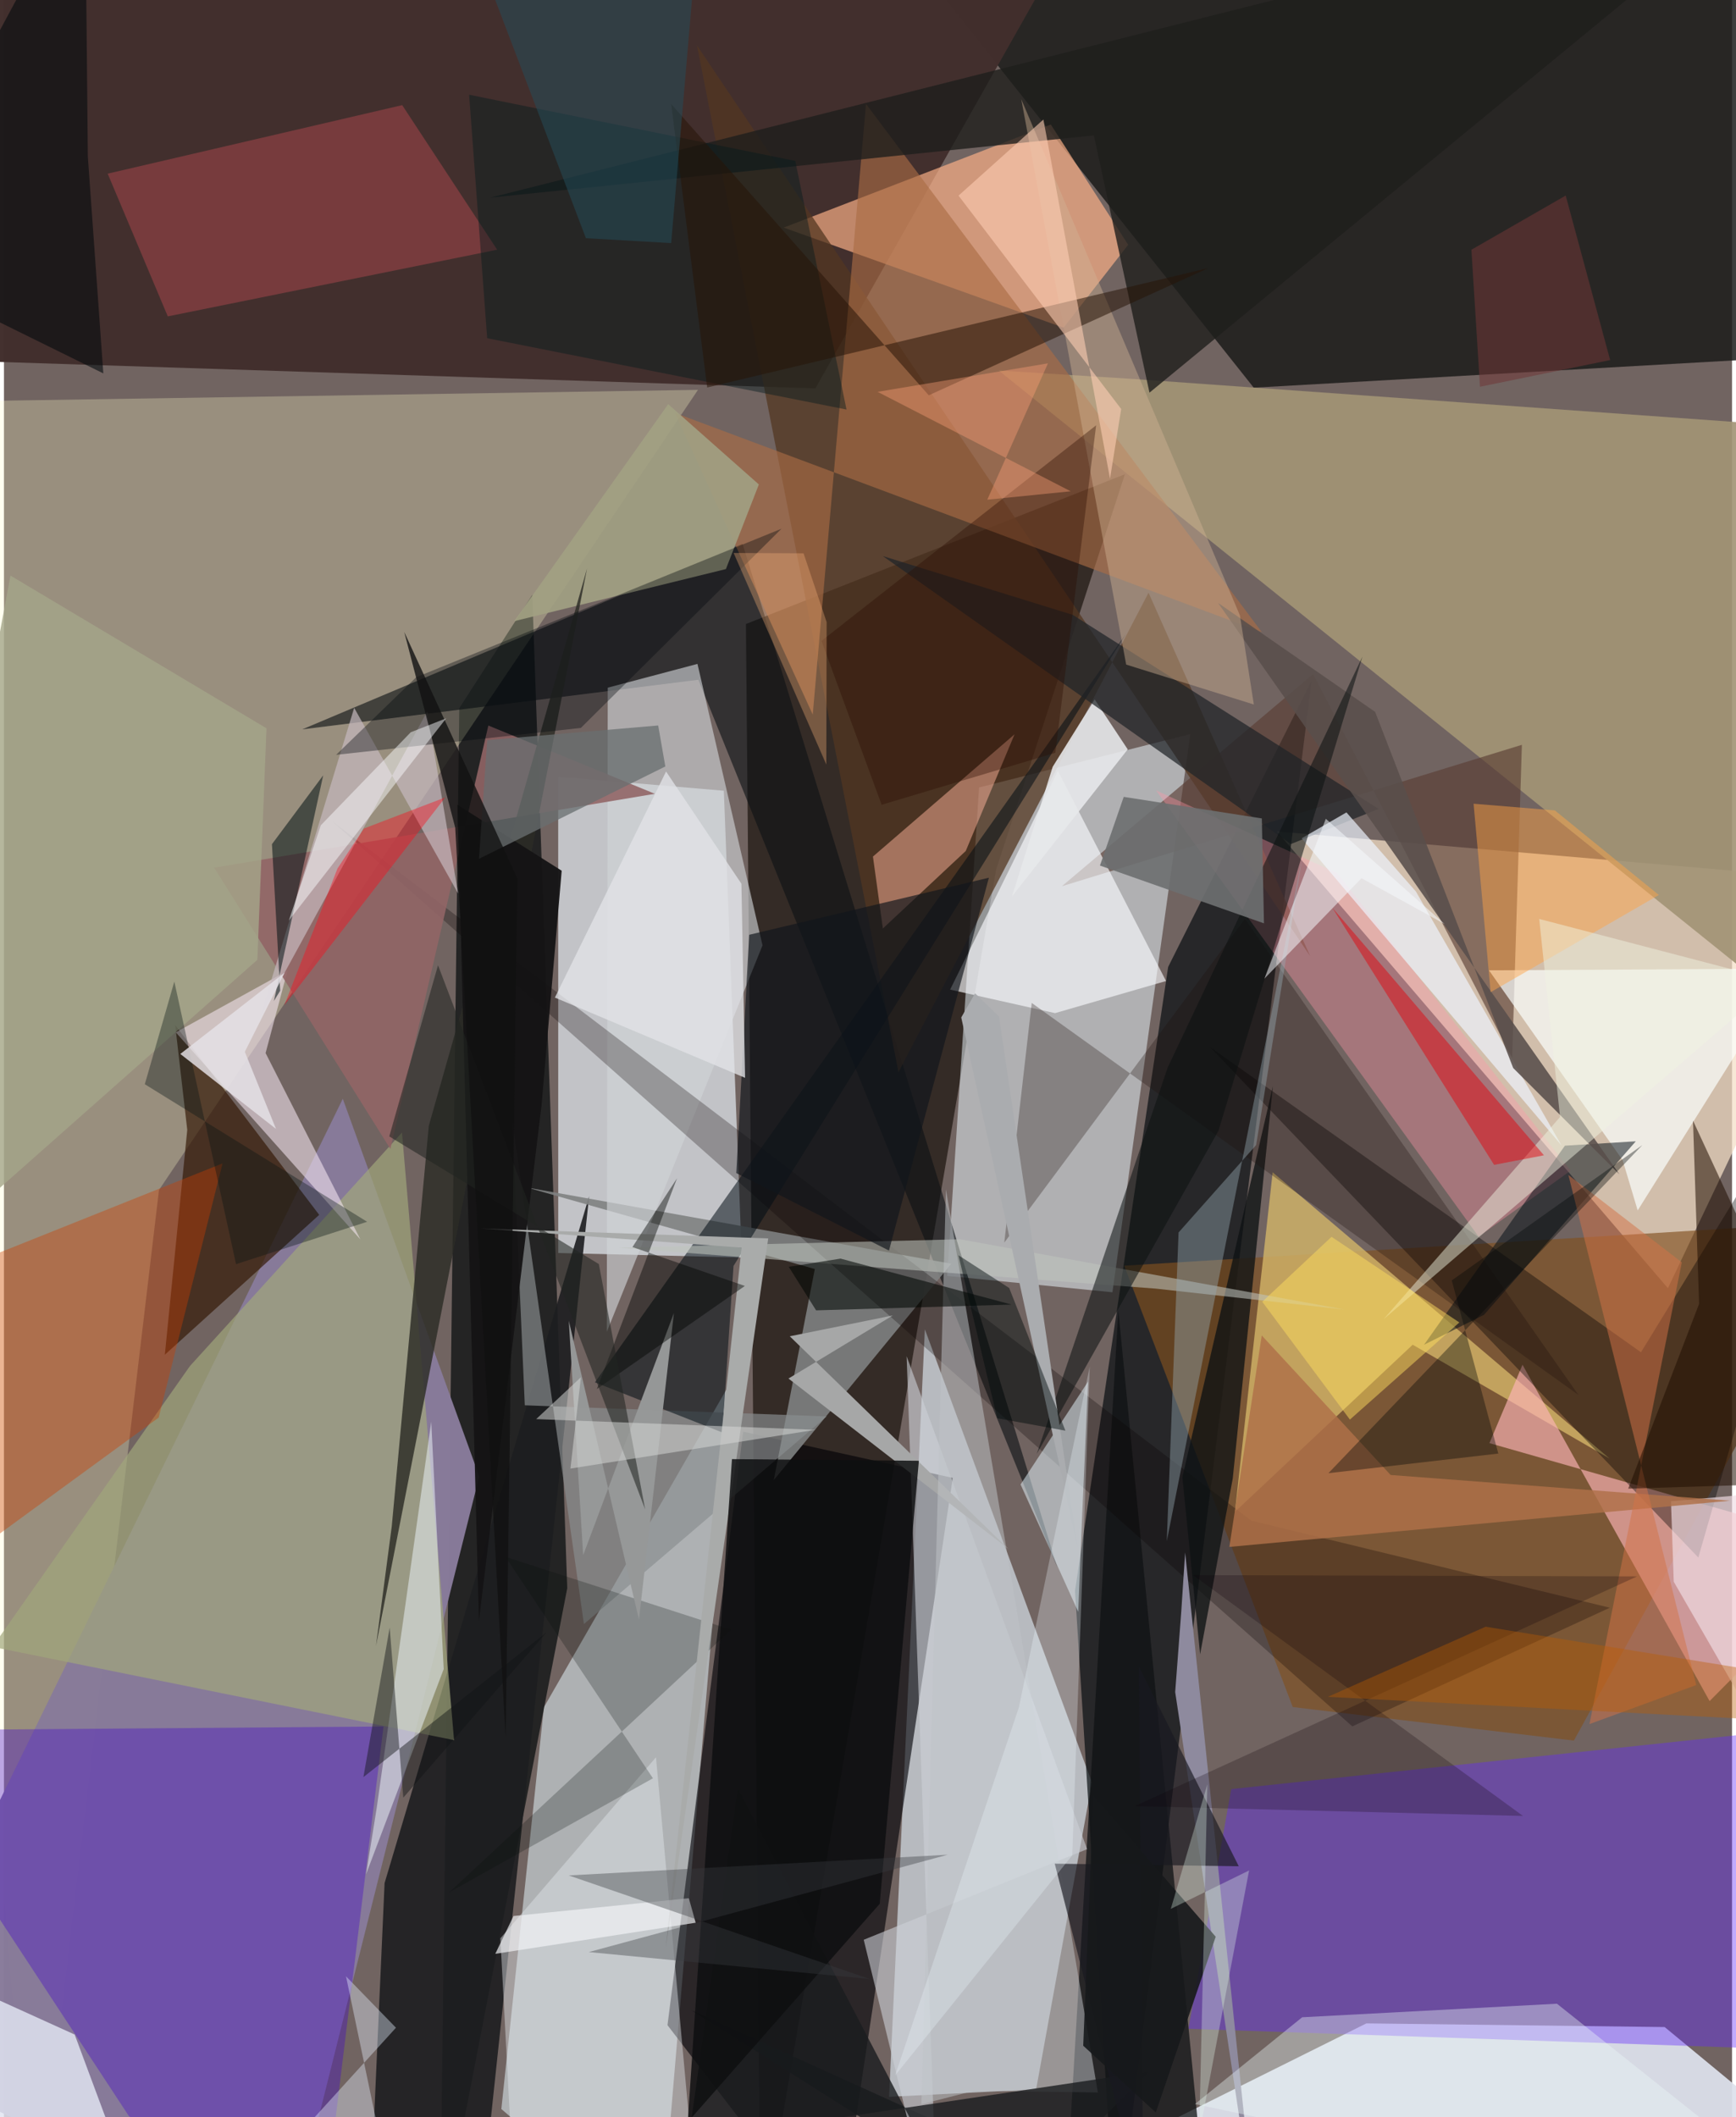 <svg xmlns="http://www.w3.org/2000/svg" width="228" height="278" viewBox="0 0 836 1024"><path fill="#716461" d="M0 0h836v1024H0z"/><path fill="#f4dfc7" fill-opacity=".729" d="M898 427.423v-.985L615.836 402.14 804.97 623.045z"/><path fill="#1b1c1a" fill-opacity=".851" d="M604.612 187.51L424.024-39.769 881.954-62l-39.596 236.012z"/><path fill="#17100a" fill-opacity=".671" d="M479.967 420.612L366.052 1086l-7.105-784.188 183.33-72.44z"/><path fill="#e6eef4" fill-opacity=".69" d="M268.127 375.65l.02 230.384 88.802 2.176-8.688-225.76z"/><path fill="#dfecf5" fill-opacity=".631" d="M445.51 642.944l80.826 219.199-27 148.384-71.143 3.634z"/><path fill="#dde1ec" fill-opacity=".937" d="M443.349 1086L898 1058.517l-94.597-78.1-144.299-1.772z"/><path fill="#e9f5fd" fill-opacity=".522" d="M456.32 617.101l79.928 7.924 37.682-269.984-102.195 25.833z"/><path fill="#422f2d" fill-opacity=".988" d="M533.686-62H12.116L-62 173.117l454.55 14.742z"/><path fill="#c7d1d5" fill-opacity=".71" d="M317.296 1086l-76.673-65.944 20.587-194.323 91.615-159.457z"/><path fill="#060c0d" fill-opacity=".718" d="M255.586 287.687l16.92 480.47L210.92 1086l9.36-743.452z"/><path fill="#ffffc9" fill-opacity=".278" d="M14.397 1086l60.604-510.463L335.755 188.56-62 194.754z"/><path fill="#090f12" fill-opacity=".706" d="M518.16 769.446L537.984 1086l94.615-756.79L563.2 467.684z"/><path fill="#000106" fill-opacity=".62" d="M402.876 1086l-81.875-106.494 36.62-287.045 101.388 22.35z"/><path fill="#887a9a" fill-opacity=".98" d="M-62 993.452L136.716 1086l93.231-371.948-66.029-182.612z"/><path fill="#a29475" fill-opacity=".914" d="M481.243 179.204l64.892 4.077L898 208.427l-9.568 298.255z"/><path fill="#642afd" fill-opacity=".396" d="M573.007 981.26L898 992.386V832.904L593.722 865.33z"/><path fill="#feb289" fill-opacity=".667" d="M377.21 110.086l129.224-49.871 37.439 58.176-31.245 40.11z"/><path fill="#825020" fill-opacity=".651" d="M898 590.263l-356.06 21.898 81.556 213.478 135.984 16.218z"/><path fill="#d5b669" fill-opacity=".784" d="M613.764 566.999l163.002 138.458-95.262-55.06-85.998 80.83z"/><path fill="#0d1315" fill-opacity=".624" d="M335.932 328.778l-191.624 23.988 212.994-89.78 152.29 495.161z"/><path fill="#1d1e20" fill-opacity=".906" d="M234.508 1034.4l-55.886-.038 5.517-123.584L283.08 578.6z"/><path fill="#533621" fill-opacity=".741" d="M432.745 518.554l120.973-231.878 78.176 175.775-296.61-440.429z"/><path fill="#ffb6b9" fill-opacity=".639" d="M898 749.204l-72.855 73.554-90.512-162.668-16 37.904z"/><path fill="#7f8181" fill-opacity=".898" d="M392.264 613.786l-139.31-39.451 205.333 36.881-85.87 104.643z"/><path fill="#583c33" fill-opacity=".624" d="M734.331 360.24l-4.707 151.413-96.287-185.62-121.555 102.611z"/><path fill="#4104c9" fill-opacity=".353" d="M60.467 1023.522L152.905 1086l30.712-250.954L-62 836.957z"/><path fill="#fafcff" fill-opacity=".635" d="M509.882 372.878l52.297 101.602-53.692 15.536-50.759-11.377z"/><path fill="#a1a67c" fill-opacity=".698" d="M192.555 547.776l25.188 293.861-223.272-45.105L89.97 660.714z"/><path fill="#331704" fill-opacity=".671" d="M88.678 546.505l-5.845-50.738 69.674 91.82-74.68 67.65z"/><path fill-opacity=".376" d="M791.953 654.043L583.256 506.245 819.689 753.32 898 480.87z"/><path fill="#fafffd" fill-opacity=".694" d="M790.351 585.434l-7.277-24.292-64.654-91.83 145.25-.813z"/><path fill="#101315" fill-opacity=".757" d="M512.489 1086l26.62-452.31L583.35 1086 332.504 972.27z"/><path fill="#d1d4d8" fill-opacity=".627" d="M366.97 457.219l-75.337 186.963.461-311.574 43.404-11.502z"/><path fill="#f7eaf4" fill-opacity=".557" d="M126.569 509.334l45.856 90.126-89.3-100.148 54.042-29.805z"/><path fill="#a96c45" fill-opacity=".631" d="M608.519 305.755L417.036 50.273 391.27 345.64l-66.59-145.907z"/><path fill="#ffb49b" fill-opacity=".498" d="M465.295 411.585l-40.096 37.49-4.807-34.788 68.504-59.13z"/><path fill="#ccd0d7" fill-opacity=".592" d="M451.935 1086l-15.25-430.058 87.33 238.423-108.085 43.833z"/><path fill="#090100" fill-opacity=".271" d="M158.466 396.962L603.434 735.49l173.444 42.109-124.588 57.388z"/><path fill="#898e8f" fill-opacity=".671" d="M245.946 542.11l6.022 137.582 146.04 5.384-117.434 100.408z"/><path fill="#e1e4f1" fill-opacity=".835" d="M-28.725 955.504L-62 1018.997l118.608 25.24-22.402-60.194z"/><path fill="#000c13" fill-opacity=".533" d="M542.915 306.376l-257.022 362.21 61.648 24.26 5.402-80.559z"/><path fill="#e5f7ff" fill-opacity=".506" d="M519.701 779.587l-27.898-61.608 32.676-49.777-3.05 68.725z"/><path fill="#ad484e" fill-opacity=".49" d="M192.658 50.847L50.178 83.993l29.078 69.03 159.338-32.25z"/><path fill="#fe94a8" fill-opacity=".365" d="M713.375 598.096l-156-215.794 87.54 39.973L757.9 566.225z"/><path fill="#cb3e00" fill-opacity=".388" d="M-62 629.746l167.746-67.053-30.89 122.94L-62 785.546z"/><path fill="#a1a083" fill-opacity=".91" d="M349.253 275.24l-102.417 25.202 74.51-104.958L365.2 234.31z"/><path fill="#916566" fill-opacity=".894" d="M186.934 555.697l-85.26-136.031 213.225-35.733-80.566-33.014z"/><path fill="#2c2c26" fill-opacity=".824" d="M205.533 544.503l-17.926 193.75-7.638 57.85 102.09-521.07z"/><path fill="#000d14" fill-opacity=".51" d="M755.155 554.122l-68.144 96.27 29.002-14.462 73.42-83.92z"/><path fill="#1f1f1c" fill-opacity=".8" d="M527.267 65.475L235.3 95.595 860.182-62 554.168 189.91z"/><path fill="#0e1214" fill-opacity=".784" d="M570.076 714.456l43.79-189.071-19.403 189.648-15.794 85.08z"/><path fill="#bfc4bd" fill-opacity=".561" d="M297.286 603.458l165.3-4.061 186.168 34.03-91.415-10.155z"/><path fill="#e7e8eb" fill-opacity=".89" d="M507.346 370.867l20.316-32.582 15.984 24.164-55.973 71.086z"/><path fill="#8f8b9f" fill-opacity=".996" d="M571.426 750.899l-1.864 28.393-2.955 39.098 38.818 257.463z"/><path fill="#e5ebf1" fill-opacity=".565" d="M180.347 874.272l26.36-186.677 6.034 119.68-37.558 99.204z"/><path fill="#1c0e0c" fill-opacity=".29" d="M600.343 444.429L483.929 601.007l13.275-115.916L761.68 674.68z"/><path fill="#a6a7a7" d="M380.16 646.316L485.92 749.15l-106.39-82.398L430 636.239z"/><path fill="#1f2327" fill-opacity=".718" d="M665.047 391.244L622.57 408.23 425.153 268.948l91.9 28.432z"/><path fill="#edf3fe" fill-opacity=".686" d="M753.56 554.081l-70.494-122.885-33.611-38.26-21.683 12.532z"/><path fill="#94a7b1" fill-opacity=".431" d="M628.048 414.856L605.783 553.81l-37.54 42.302-5.699 149.294z"/><path fill="#594f4b" fill-opacity=".878" d="M781.518 567.99L587.36 291.62l75.97 52.696 66.799 172.254z"/><path fill="#e3e7eb" fill-opacity=".443" d="M315.431 849.923l-75.273 87.569 6.681 126.03L337.021 1086z"/><path fill="#d1b395" fill-opacity=".431" d="M604.66 340.744l-61.76-19.307-50.754-273.461L597.927 297.66z"/><path fill="#c6b9be" fill-opacity=".698" d="M169.43 342.352l50.299 89.82-14.95-88.08-81.1 148.506z"/><path fill="#efdde3" fill-opacity=".667" d="M897.616 920.795L898 718.008l-91.545 8.106 1.346 38.903z"/><path fill="#041a1c" fill-opacity=".435" d="M382.817 77.835l24.788 120.247-173.838-34.494-8.731-117.765z"/><path fill="#00060c" fill-opacity=".361" d="M199.448 327.544l-38.76 37.54 118.397-13.01 97.082-96.356z"/><path fill="#af7149" fill-opacity=".827" d="M670.824 713.396l-62.338-67.482-15.67 102.267 242.254-22.347z"/><path fill="#bec3c7" fill-opacity=".514" d="M455.699 575.199l-11.84 442.548 25.352-6.49 59.98.787z"/><path fill="#0b1111" fill-opacity=".549" d="M587.522 546.95l-87.884 156.272 63.343-186.917 94.22-198.743z"/><path fill="#080e0b" fill-opacity=".235" d="M242.607 752.983l109.207 35.263L215.4 915.26l98.549-55.168z"/><path fill="#ffa345" fill-opacity=".467" d="M710.962 388.73l39.323 3.244 50.3 40.899-81.38 47.026z"/><path fill="#141314" fill-opacity=".953" d="M269.82 421.138l-9.754 113.514-30.294 249.424-10.405-394.828z"/><path fill="#271307" fill-opacity=".529" d="M582.558 129.688l-135.157 61.5-124.613-140.84 17.417 137.074z"/><path fill="#1a1c1f" fill-opacity=".796" d="M331.168 1035.118l23.876-170.063L470.44 1086l83.494-84.07z"/><path fill="#11151b" fill-opacity=".671" d="M428.154 604.859l48.324-180.337-115.954 27.607-6.243 115.26z"/><path fill="#f1f4e2" fill-opacity=".471" d="M742.715 444.458l10.079 95.796-85.459 97.896 190.272-163.67z"/><path fill="#191921" fill-opacity=".659" d="M597.362 902.634l-48.357-96.664 2.224 263.373-42.888-167.95z"/><path fill="#001011" fill-opacity=".533" d="M154.44 375.01l-24.79 33.29 3.984 70.871-3.064 4.997z"/><path fill="#d27248" fill-opacity=".51" d="M756.829 568.31l54.86 42.241-44.67 223.325 51.647-18.887z"/><path fill="#a9abaa" d="M356.837 603.44l-36.73 339.12 49.619-343.578-139.098-4.84z"/><path fill="#969898" fill-opacity=".996" d="M273.25 638.78l6.955 113.422 43.9-117.125-16.907 148.293z"/><path fill="#ecf7f7" fill-opacity=".388" d="M751.285 969.127L898 1086l-321.835-68.354 51.871-41.963z"/><path fill="#e3effe" fill-opacity=".4" d="M192.681 1086l-27.21-130.132 24.174 24.865-90.679 99.768z"/><path fill="#e2e3e6" fill-opacity=".78" d="M358.537 521.314l-92.012-38.823 53.781-109.335 36.456 54.276z"/><path fill="#010606" fill-opacity=".369" d="M722.922 703.033l-82.18 9.492 151.872-158.69-92.21 65.46z"/><path fill="#ffcfb5" fill-opacity=".576" d="M535.077 231.524L502.858 57.801 461.8 94.621l78.686 103.202z"/><path fill="#050b0e" fill-opacity=".592" d="M39.246-62L-62 126.335 48.073 180.6 40.58 75.716z"/><path fill="#200d00" fill-opacity=".541" d="M785.757 720.003L898 716.551l-80.892-174.537 2.95 88.62z"/><path fill="#a4a689" fill-opacity=".808" d="M3.147 278.4l123.858 73.858-4.414 111.965L-62 627.662z"/><path fill="#e4000a" fill-opacity=".467" d="M745.005 558.778l-24.12 4.626-78.244-124.35 27.713 32.287z"/><path fill="#0f0009" fill-opacity=".243" d="M547.003 873.567l243.084-111.122-214.804-.603 159.57 116.466z"/><path fill="#290d00" fill-opacity=".365" d="M395.475 309.978l132.892-104.28-19.748 158.409-84.026 25.136z"/><path fill="#000603" fill-opacity=".561" d="M379.663 612.722l25.067-3.979 82.702 22.235-94.54 2.797z"/><path fill="#0e0f10" fill-opacity=".835" d="M330.792 1026.368l21.399-320.643 90.421.804-18.94 214.262z"/><path fill="#fedc5f" fill-opacity=".49" d="M608.735 629.619l42.396 56.989 52.944-46.977-61.824-41.427z"/><path fill="#feb47c" fill-opacity=".333" d="M352.992 267.453l44.85 102.344.144-68.916-11.16-33.257z"/><path fill="#fd0b19" fill-opacity=".404" d="M161.352 420.061l12.766-19.33 39.387-15.058-77.88 100.553z"/><path fill="#17191b" fill-opacity=".902" d="M527.046 868.585l-4.924 120.86 35.095 32.286 28.994-85.01z"/><path fill="#6d6f70" fill-opacity=".91" d="M530.209 418.642l11.502-33.226 66.812 10.428 1.033 50.746z"/><path fill="#e7fcf0" fill-opacity=".314" d="M578.178 1032.772l24.18-128.097-37.879 18.58 17.683-60.233z"/><path fill="#000301" fill-opacity=".427" d="M304.054 603.154l54.378 18.814-71.629 49.88 38.807-101.972z"/><path fill="#696f70" fill-opacity=".761" d="M319.952 370.71l-3.448-19.822-82.714 7.097-3.983 57.386z"/><path fill="#081415" fill-opacity=".369" d="M68.14 524.404l14.28-49.657 29.85 136.682 63.418-20.502z"/><path fill="#aaacaf" d="M463.11 492.115l56.405 257.134-38.131-257.622-11.587-11.193z"/><path fill="#254e5a" fill-opacity=".51" d="M281.539 115.214L214.085-62l123.038 11.663-14.344 167.914z"/><path fill="#eef8ff" fill-opacity=".286" d="M490.99 825.815l-59.858 177.974 85.677-106.432 8.465-236.4z"/><path fill="#111315" fill-opacity=".443" d="M186.606 787.216l6.57 82.254 69.316-79.957-88.605 70.017z"/><path fill="#713737" fill-opacity=".537" d="M714.06 187.064l62.978-12.914-21.51-79.574-45.62 26.214z"/><path fill="#212520" fill-opacity=".561" d="M310.187 729.998L287.782 611.39 186.4 549.639l23.588-82.778z"/><path fill="#d6d8d5" fill-opacity=".529" d="M392.598 691.547l-118.555 18.75 5.069-44.173-21.644 20.25z"/><path fill="#e5e2e6" fill-opacity=".824" d="M131.61 546.02l-46.292-36.26 50.442-39.314-19.23 38.274z"/><path fill="#000c0c" fill-opacity=".463" d="M513.508 691.97l-33.012-6.018-18.758-78.841 24.566 15.847z"/><path fill="#f6fafe" fill-opacity=".525" d="M609.773 473.337l29.696-77.313 57.494 50.904-40.228-22.165z"/><path fill="#f2f4f7" fill-opacity=".671" d="M246.503 926.708l-8.805 18.29 96.937-15.027-3.302-11.87z"/><path fill="#111" fill-opacity=".788" d="M248.404 424.928L193.647 305.67l24.653 94.595 24.4 440.073z"/><path fill="#fbfdff" fill-opacity=".475" d="M196.785 354.172l-43.484 44.967-15.497 46.09 76.124-97.8z"/><path fill="#393c3f" fill-opacity=".38" d="M273.236 907.081l145.637 50.107-135.945-13.038 173.61-47.086z"/><path fill="#fda077" fill-opacity=".396" d="M475.707 241.68l40.345-4.06-93.424-48.107 82.424-13.774z"/><path fill="#bb5d00" fill-opacity=".392" d="M716.776 786.79l139.726 22.61 3.01 22.85-219.054-11.548z"/></svg>